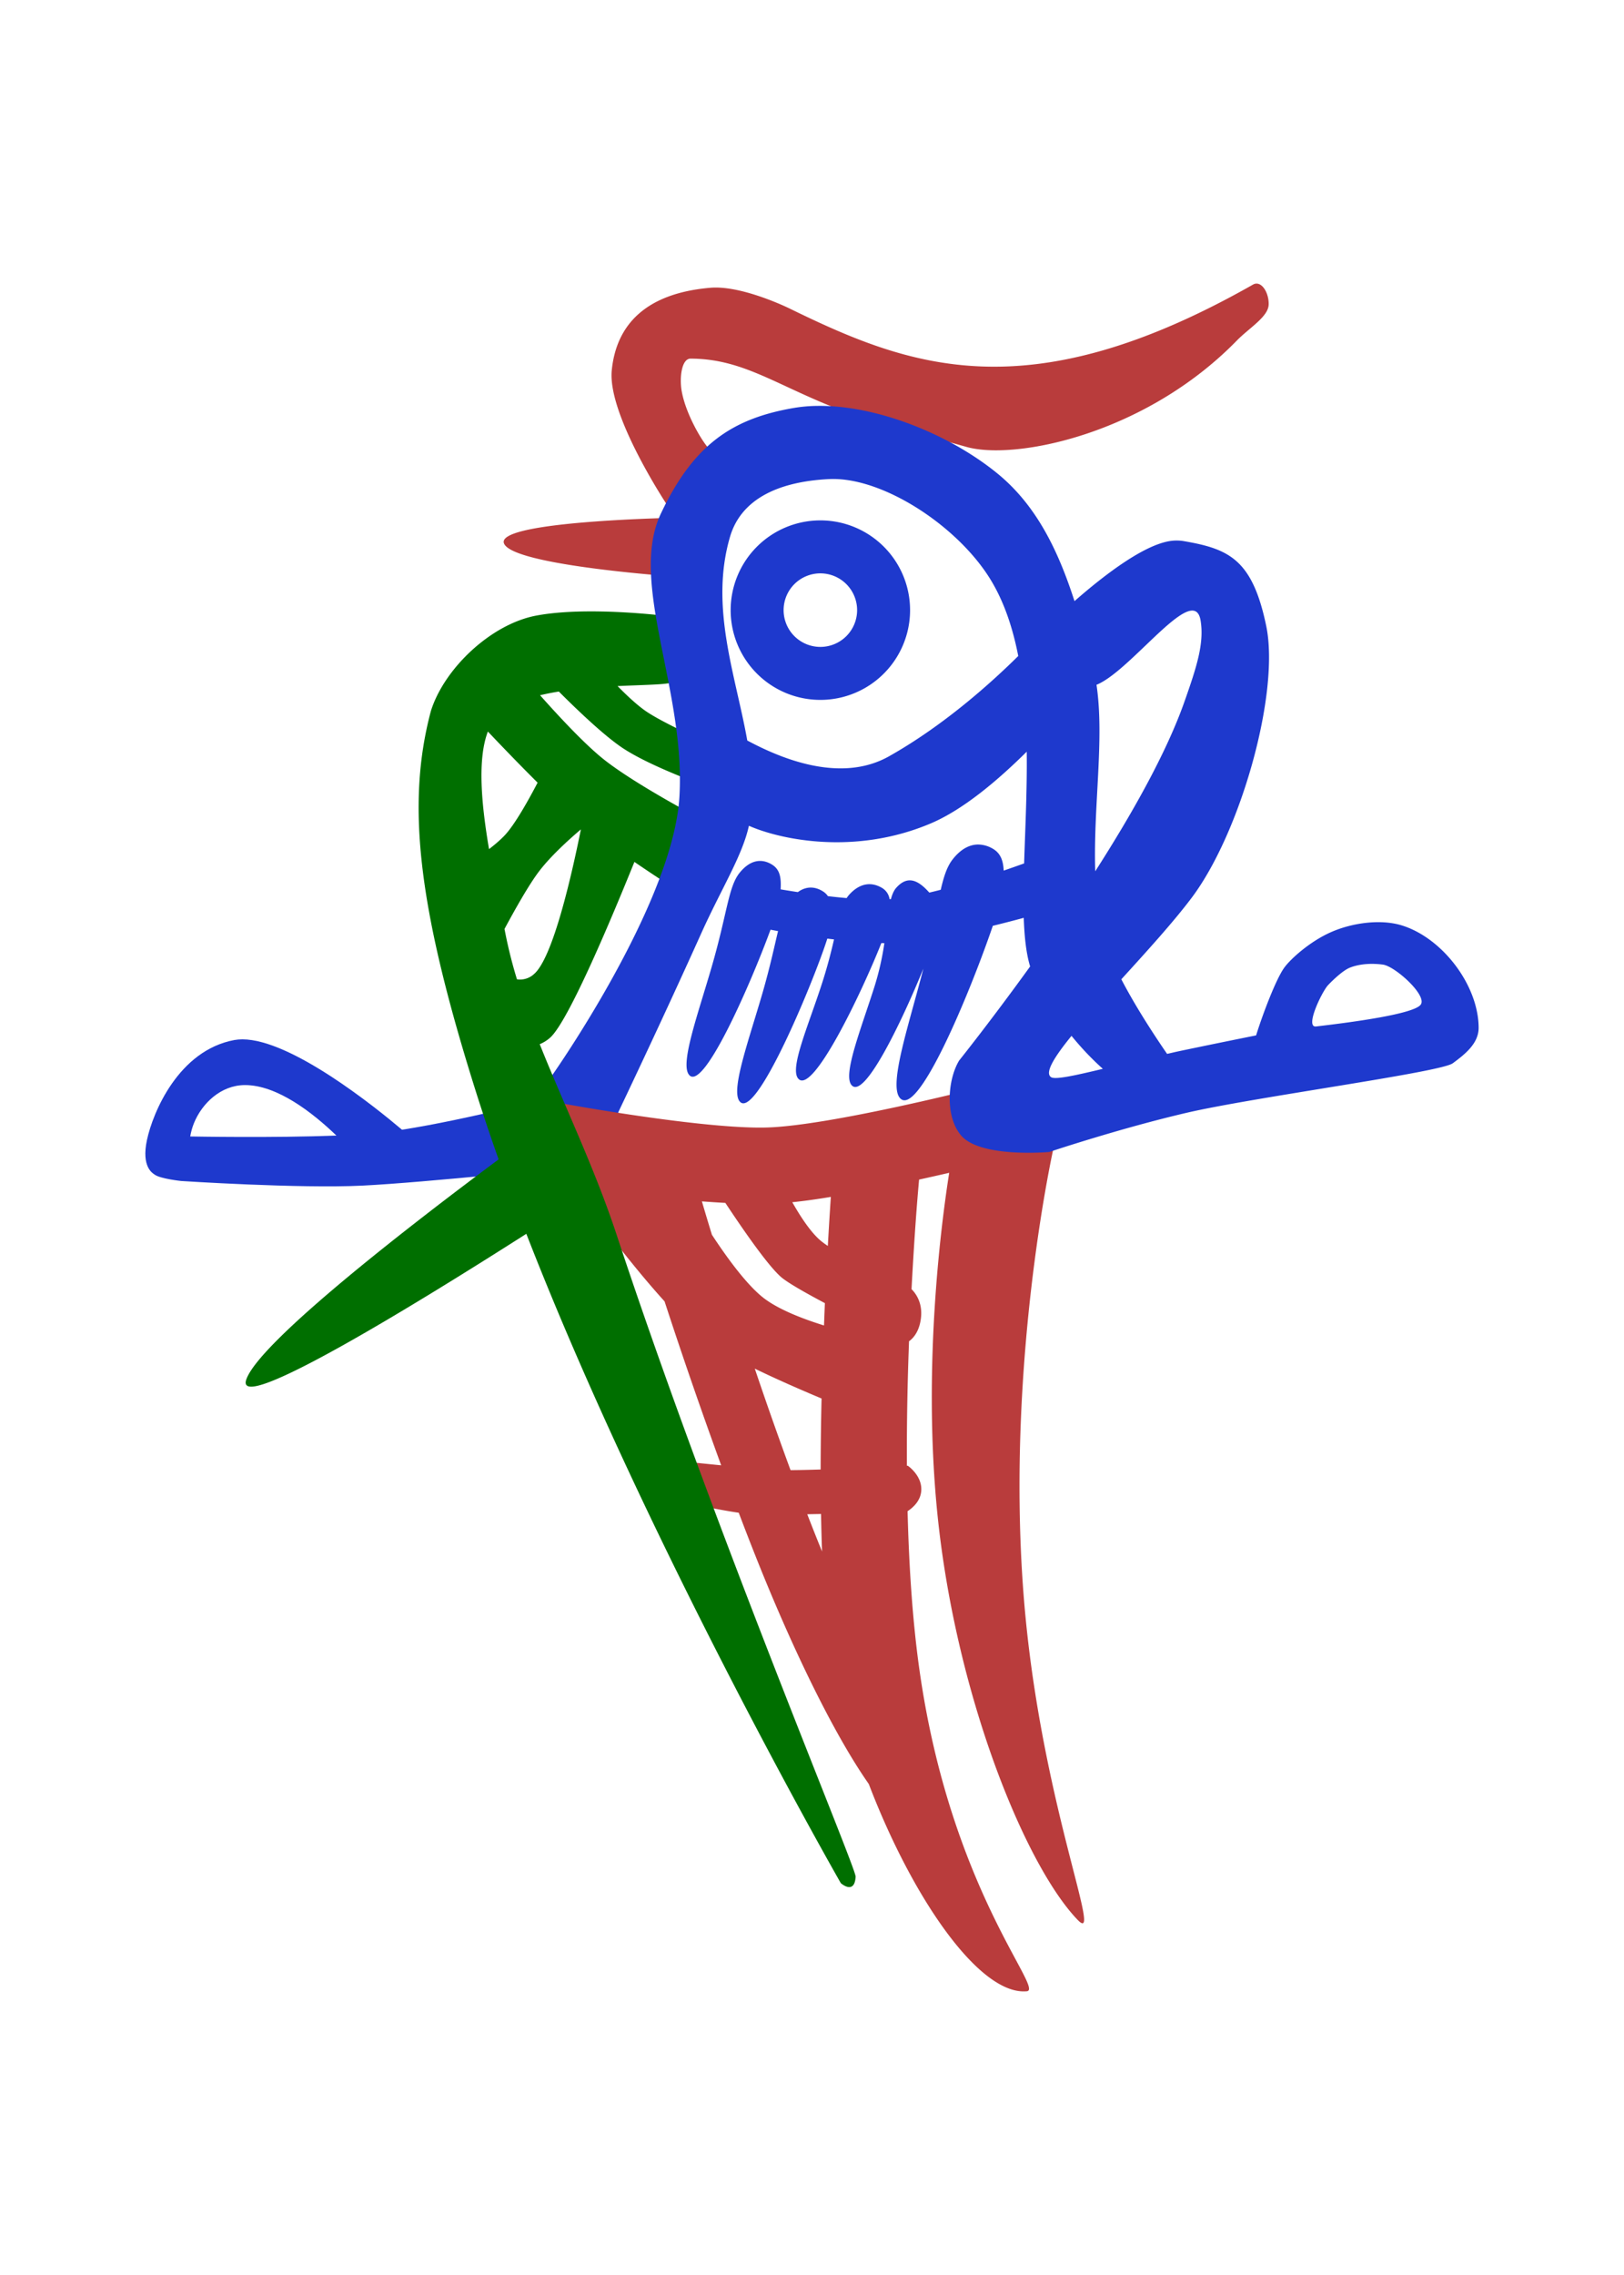 <svg width="300" height="420" fill="none" xmlns="http://www.w3.org/2000/svg"><g clip-path="url(#a)"><path d="M101.676 198.453h12.487v7.795h-12.487v-7.795z" fill="#1E39CD"/><path d="M232.023 52.362a1.317 1.317 0 0 0-.559.18c-41.678 23.645-63.535 15.171-85.545 4.443-1.806-.88-9.443-4.311-14.702-3.859-11.97 1.025-17.375 6.869-18.207 15.24-.82 8.282 10.284 24.956 10.284 24.956l8.128-10.245c-.393.5-4.551-5.67-5.486-10.83-.448-2.464-.042-6.045 1.635-6.04 8.939.029 14.736 4.149 24.973 8.4 6.489 2.703 15.385 4.918 25.998 7.902 8.943 2.519 32.999-2.28 49.938-19.637 2.262-2.322 5.81-4.38 5.878-6.638.06-1.977-1.05-3.974-2.335-3.872zM125.689 95.568s-34.156.546-32.593 4.742c1.558 4.197 32.994 6.242 32.994 6.242l-.401-10.984zm54.812 105.326s-27.073 6.895-38.753 7.258c-11.68.367-37.673-4.397-37.673-4.397l5.119 15.432-3.172-.124s8.563 12.188 16.742 21.191a944.85 944.85 0 0 0 10.459 30.266c-6.019-.589-12.102-1.255-12.102-1.255l2.518 7.33s6.801 1.814 12.829 2.681a531.699 531.699 0 0 0 2.89 7.47c6.945 17.558 14.74 33.503 21.131 42.604 8.153 21.323 20.55 39.073 29.195 38.267 3.278-.308-14.147-18.886-19.855-59.466-1.276-9.05-1.917-19.099-2.173-29.165.82-.526 2.438-1.81 2.532-3.868.123-2.758-2.498-4.525-2.498-4.525l-.162.013c-.043-8 .124-15.817.397-22.988.769-.555 1.942-1.806 2.211-4.397.286-2.758-.977-4.453-1.75-5.221.568-10.6 1.085-16.828 1.396-20.231 1.947-.427 3.842-.853 5.563-1.25-1.405 8.909-4.91 35.188-2.233 62.441 3.278 33.447 16.119 65.242 25.955 75.474 5.024 5.23-7.185-22.71-10.024-60.576-3.231-43.09 5.631-82.18 5.631-82.18l-9.818.725-4.355-11.509zm-27.022 20.077a822.53 822.53 0 0 0-.555 9.05 18.21 18.21 0 0 1-1.187-.862c-1.848-1.486-3.778-4.389-5.378-7.21 2.13-.214 4.55-.555 7.116-.982l.004.004zm-23.82.824c1.451.102 2.894.205 4.333.277 3.684 5.563 8.268 12.124 10.561 13.909 1.392 1.084 4.44 2.804 7.829 4.601-.06 1.337-.107 2.733-.166 4.12-4.321-1.345-8.88-3.159-11.552-5.392-3.014-2.518-6.433-7.21-9.153-11.355a551.697 551.697 0 0 1-1.852-6.16zm9.775 30.877c4.056 1.972 8.453 3.889 12.333 5.515a590.354 590.354 0 0 0-.17 13.106c-2.028.064-3.962.107-5.559.119a711.7 711.7 0 0 1-6.604-18.74zm12.235 26.834c.043 2.357.103 4.662.188 6.924a411.284 411.284 0 0 1-2.732-6.877l2.544-.047z" fill="#B93C3C"/><path d="M44.801 191.879c-.533 0-1.041.042-1.523.128-10.289 1.925-15.031 13.344-16.124 18.42-1.093 5.076 1.084 6.181 1.421 6.429 1.042.768 4.888 1.174 4.901 1.174 0 0 21.823 1.43 33.464.854 11.637-.572 38.932-3.462 38.932-3.462l-2.894-13.132s-16.597 4.393-28.717 6.276c-4.96-4.197-20.448-16.658-29.46-16.687zm.419 8.443c5.99-.025 12.559 5.123 16.922 9.319-11.582.453-26.254.18-27.005.167.153-.824.362-1.644.683-2.433 1.494-3.693 4.994-7.036 9.4-7.053z" fill="#1E39CD"/><path d="M111.26 112.895c-4.069-.085-8.466.06-12.141.743-8.448 1.562-17.097 9.827-19.526 17.643-4.636 17.396-2.305 36.756 8.568 71.044a387.3 387.3 0 0 0 3.948 11.718c-14.983 11.142-43.927 33.353-46.586 40.559-2.613 7.086 32.298-14.446 51.705-26.822 22.476 57.763 58.095 119.879 58.095 119.879s2.523 2.259 2.737-1.182c.106-1.665-25.78-62.937-44.162-118.548-4.12-12.465-9.72-23.94-14.194-35.158a6.67 6.67 0 0 0 1.921-1.204c3.287-2.912 10.971-21.084 15.568-32.444a308.976 308.976 0 0 0 7.599 5.029l5.789-12.38s-13.119-6.83-19.142-11.654c-3.565-2.86-8.341-8.013-11.675-11.765a47.323 47.323 0 0 1 3.47-.683c3.155 3.159 7.868 7.684 11.338 10.121 5.682 3.988 18.446 8.291 18.446 8.291l-.141-8.052s-8.998-3.769-13.28-6.544c-1.622-1.054-3.637-2.915-5.516-4.824 5.661-.269 10.148-.264 10.135-.862l-.342-11.991s-5.84-.773-12.614-.914zm-21.136 22.16c2.395 2.523 5.763 6.032 9.187 9.434-1.942 3.714-4.354 7.941-6.147 9.802-.811.841-1.793 1.677-2.826 2.467-1.409-8.282-2.177-16.542-.214-21.703zm17.183 18.062c-1.751 8.696-5.208 23.837-8.7 26.745a3.782 3.782 0 0 1-3.108.934 84.969 84.969 0 0 1-2.122-8.379l-.183-.914c2.164-4.026 4.495-8.102 6.24-10.446 2.02-2.707 5.128-5.605 7.873-7.94z" fill="#006F00"/><path d="M151.131 74.932a27.992 27.992 0 0 0-4.491.384c-11.44 1.964-18.552 6.809-24.563 19.513-6.006 12.709 4.598 32.499 3.432 52.252-1.161 19.747-23.462 51.367-23.462 51.367l12.116 6.997s7.953-16.64 15.325-33.02c3.782-8.397 7.628-14.386 8.858-19.974 5.686 2.51 19.466 5.541 33.562-.423 6.096-2.578 12.499-8.051 17.759-13.255.085 7.108-.282 14.22-.483 20.628-1.195.426-2.266.811-3.773 1.323-.094-1.883-.585-3.27-2.139-4.111a5.371 5.371 0 0 0-2.634-.7c-1.528.021-3.138.802-4.662 2.749-1.033 1.323-1.622 3.125-2.194 5.605-.717.184-1.417.359-2.113.521-2.186-2.476-4.107-3.138-6.117-.875-.44.499-.739 1.204-.974 2.083-.081 0-.166 0-.247.009a2.915 2.915 0 0 0-1.503-2.143c-1.746-.995-3.91-.982-5.993 1.357a5.434 5.434 0 0 0-.436.581 115.695 115.695 0 0 1-3.458-.355 3.14 3.14 0 0 0-.947-.9c-1.366-.854-2.98-1.025-4.611.153-1.123-.17-2.19-.341-3.176-.508.115-2.113-.102-3.637-1.575-4.559-1.746-1.093-3.91-1.08-5.998 1.494-2.083 2.583-2.254 7.309-5.131 17.255-2.515 8.696-5.789 17.644-4.312 19.919 2.498 3.863 11.398-16.448 15.146-26.659l1.392.256c-.666 2.745-1.426 6.416-2.864 11.398-2.519 8.691-5.793 17.639-4.321 19.914 2.818 4.346 13.725-21.887 16.286-29.925l1.238.149c-.491 2.118-1.11 4.628-2.083 7.693-2.519 7.91-6.075 15.838-4.602 17.908 2.562 3.599 11.846-15.88 15.428-24.926l.555.013a51.426 51.426 0 0 1-1.814 7.991c-2.519 7.91-5.789 16.051-4.32 18.122 2.266 3.184 9.383-11.676 13.344-21.413l-.072.277c-2.673 10.293-6.263 20.922-4.346 23.509 3.236 4.363 13.08-19.475 17.246-31.688a215.71 215.71 0 0 0 5.712-1.473c.12 3.535.452 6.596 1.178 8.978-7.317 10.134-13.122 17.379-13.122 17.379-2.135 3.568-2.617 10.318.375 13.827 3.586 4.2 16.286 3.043 16.286 3.043s12.969-4.341 25.366-7.231c12.397-2.886 46.907-7.462 49.178-9.149 2.275-1.681 4.79-3.667 4.772-6.578-.051-7.868-6.702-16.55-14.185-18.868-3.829-1.183-9.076-.538-13.144 1.267-3.881 1.721-7.483 4.974-8.623 6.596-1.524 2.16-3.936 8.512-5.157 12.439-4.781.961-9.682 1.96-14.297 2.929-.76.162-1.408.324-2.147.487-2.075-3.01-5.703-8.483-8.452-13.772 4.721-5.182 9.605-10.548 12.994-15.052 9.046-12.03 16.324-37.806 13.776-50.151-2.553-12.346-6.911-14.258-15.244-15.693a8.04 8.04 0 0 0-1.618-.102c-5.042.158-13.016 6.322-18.561 11.184-2.989-9.272-6.984-17.605-14.148-23.491-8.93-7.33-22.335-12.653-33.212-12.555zm2.032 13.515c9.669-.47 23.355 8.376 29.554 18.13 2.655 4.184 4.337 9.161 5.383 14.531-4.884 4.833-13.626 12.747-23.876 18.519-9.336 5.255-20.849-.073-26.181-2.916-2.16-12.132-6.984-24.653-3.185-37.617 1.989-6.77 8.632-10.173 18.305-10.647zm-1.618 7.624a16.575 16.575 0 0 0-16.572 16.568 16.572 16.572 0 0 0 33.144 0 16.57 16.57 0 0 0-16.572-16.568zm0 9.78a6.791 6.791 0 0 1 6.788 6.788 6.789 6.789 0 1 1-6.788-6.788zm68.777 6.873c.747.039 1.263.594 1.468 1.866.683 4.222-.755 8.597-2.962 14.877-3.339 9.503-9.725 20.815-16.508 31.385-.384-11.868 1.741-24.401.235-34.429 5.323-2.134 14.189-13.869 17.767-13.699zm33.472 65.229c.547.009 1.102.052 1.665.128 2.25.291 8.29 5.733 6.971 7.415-1.315 1.682-12.123 3.168-19.312 4.005-2.101.243.999-6.267 2.185-7.599 0 0 2.446-2.63 4.099-3.274 1.237-.483 2.757-.717 4.397-.679l-.005.004zm-55.854 13.281c2.258 2.775 4.32 4.781 5.788 6.087-5.118 1.23-8.781 2.041-9.553 1.546-1.238-.794.563-3.702 3.765-7.633z" fill="#1E39CD"/></g><defs><clipPath id="a"><path fill="#fff" transform="translate(26.85 52.358)" d="M0 0h246.3v315.284H0z"/></clipPath></defs></svg>